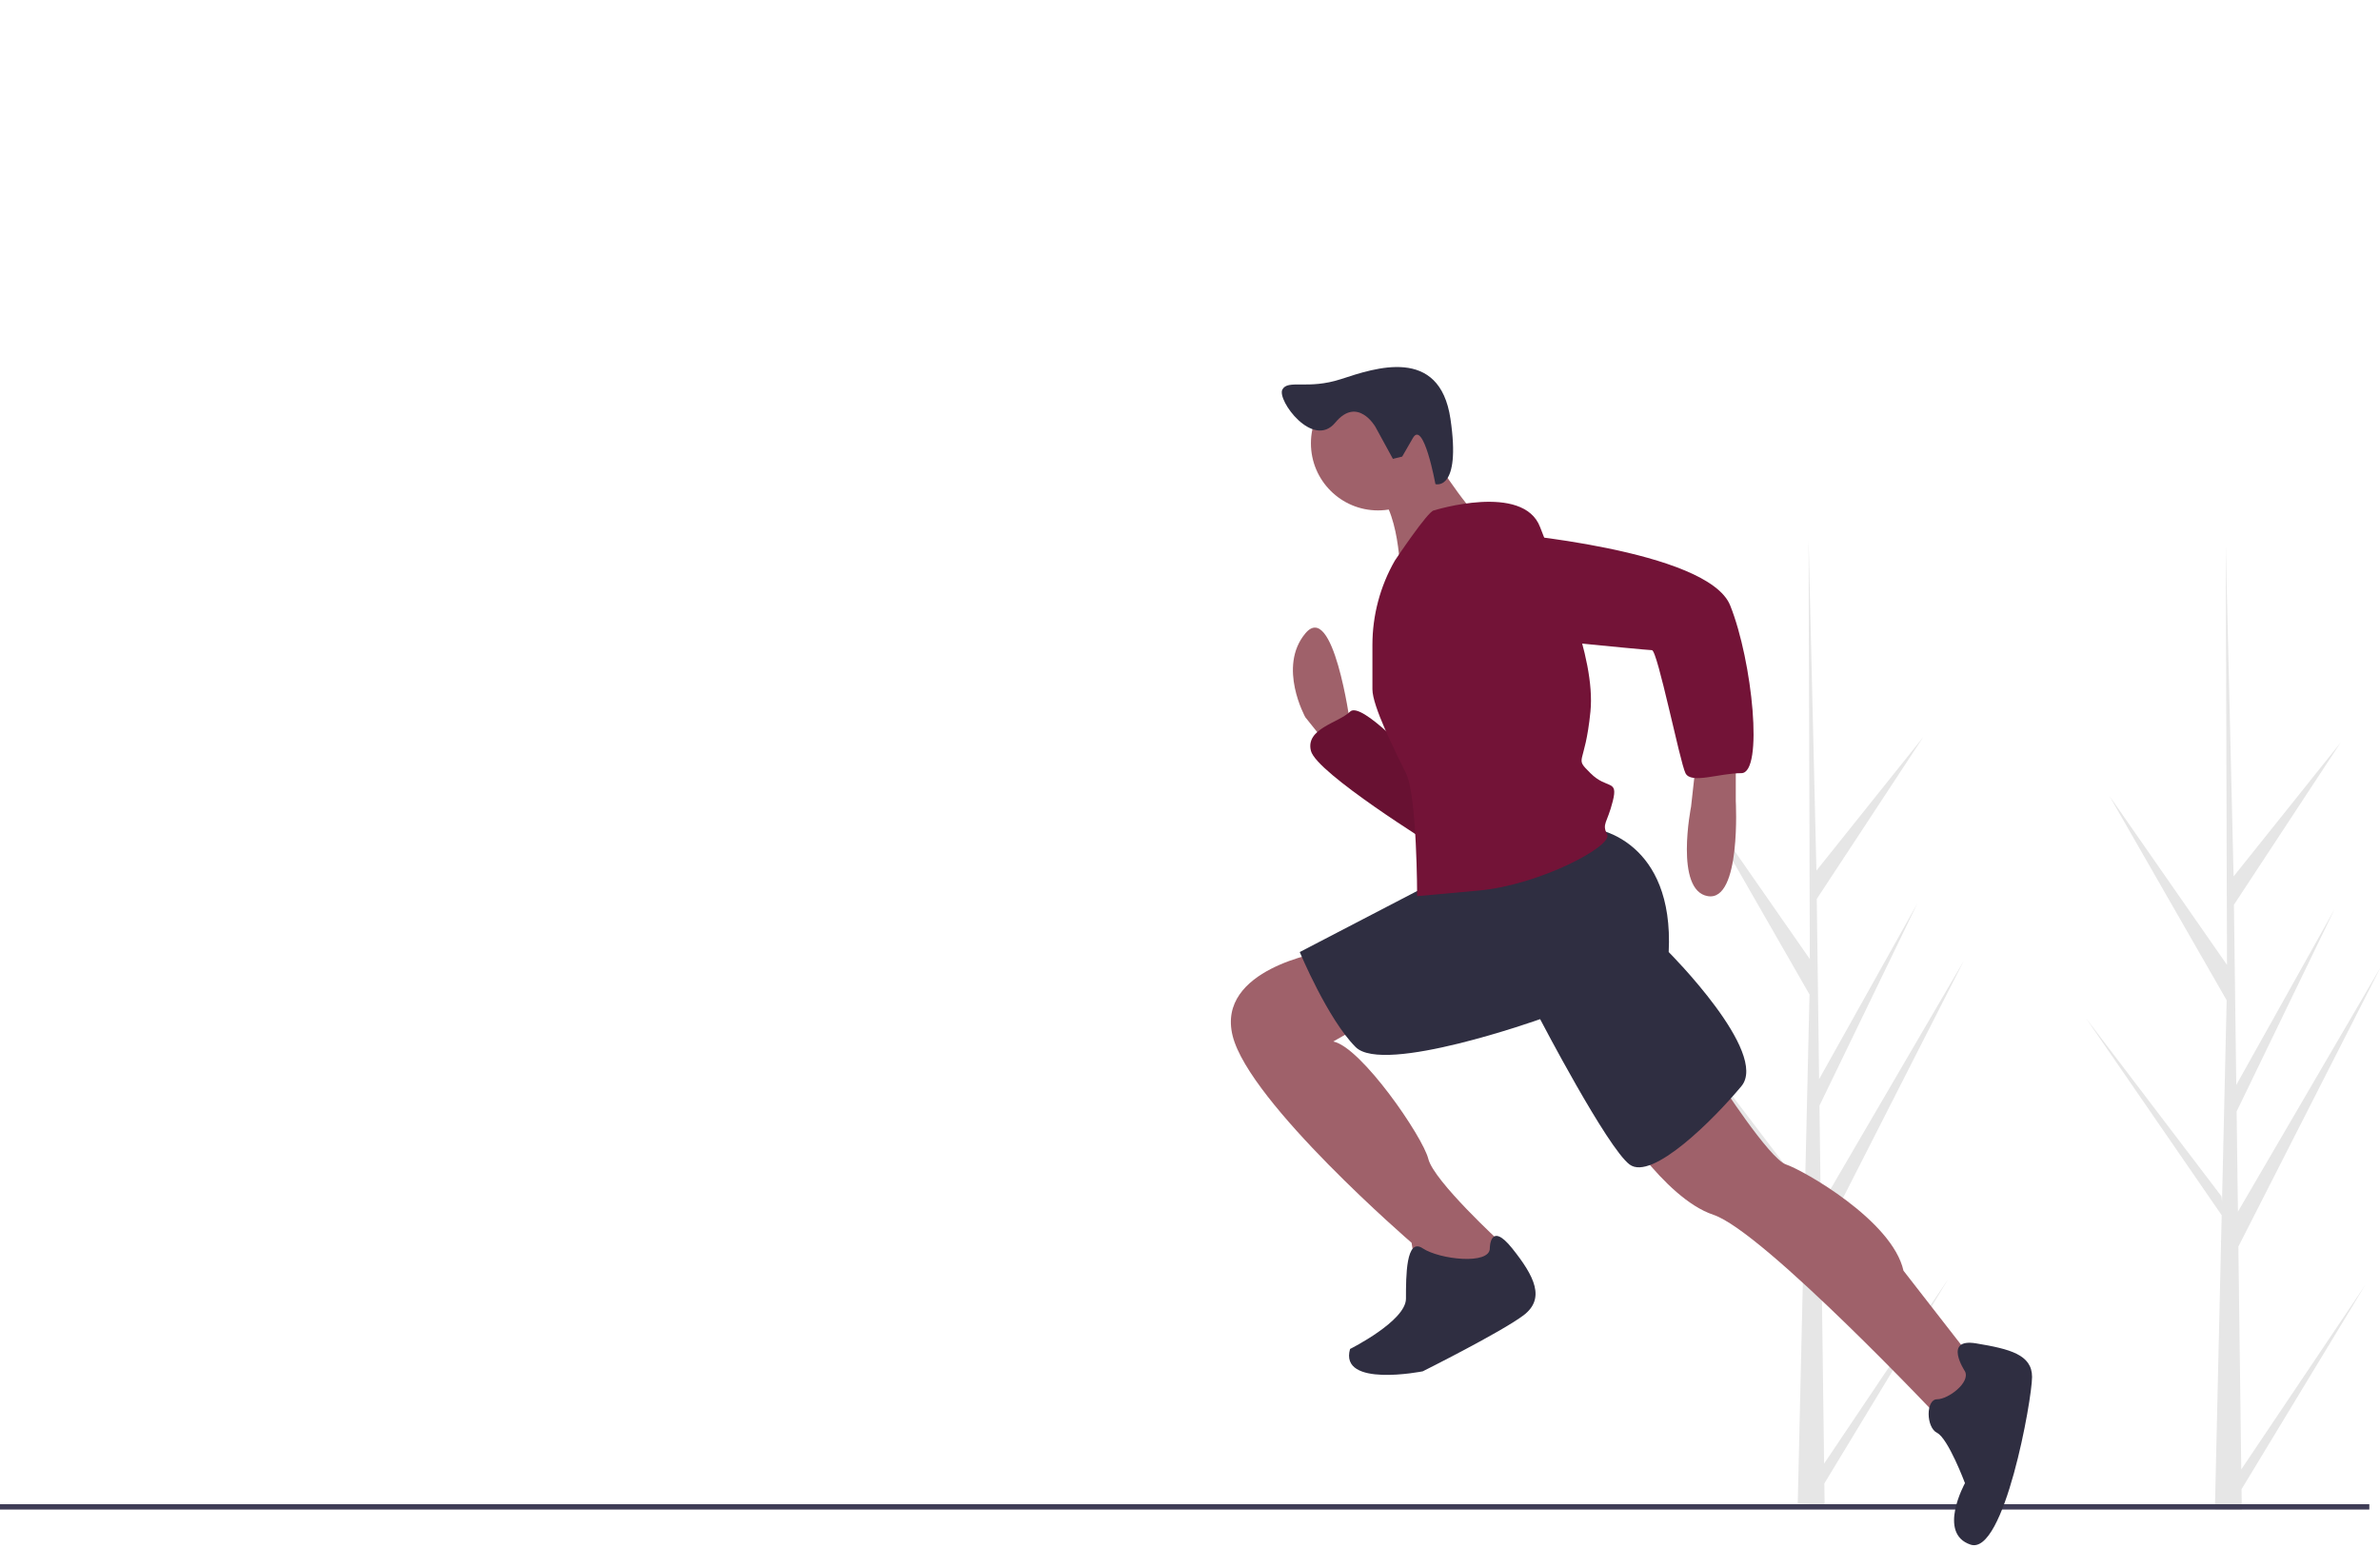<svg width="892" height="580" viewBox="0 0 892 580" fill="none" xmlns="http://www.w3.org/2000/svg">
<path d="M683.656 548.528L730.113 479.44L683.751 555.96L683.848 563.734C680.456 563.76 677.097 563.704 673.772 563.565L676.076 463.634L676.013 462.863L676.098 462.714L676.318 453.271L625.441 379.404L676.258 446.204L676.438 448.2L678.179 372.699L634.235 296.115L678.304 359.435L677.844 203.016L677.845 202.495L677.86 203.007L680.777 326.287L720.827 276.211L680.908 336.907L681.782 404.441L718.636 338.53L681.918 414.37L682.404 451.922L736 360.109L682.567 465.023L683.656 548.528Z" fill="#E6E6E6"/>
<path d="M840.006 550.704L886.463 481.616L840.101 558.136L840.198 565.91C836.806 565.936 833.447 565.88 830.122 565.741L832.426 465.81L832.363 465.039L832.448 464.89L832.668 455.448L781.792 381.581L832.608 448.38L832.789 450.376L834.529 374.875L790.585 298.292L834.654 361.611L834.194 205.192L834.195 204.671L834.21 205.183L837.127 328.463L877.177 278.387L837.258 339.083L838.132 406.617L874.986 340.707L838.268 416.546L838.754 454.099L892.35 362.286L838.917 467.199L840.006 550.704Z" fill="#E6E6E6"/>
<path d="M888 563.74H0V565.74H888V563.74Z" fill="#3F3D56"/>
<path d="M505.988 270.907C505.988 270.907 499.702 224.814 489.227 237.385C478.751 249.956 489.227 268.812 489.227 268.812L497.607 279.288L505.988 273.003V270.907Z" fill="#9F616A"/>
<path d="M531.13 285.574C531.13 285.574 510.178 262.527 505.988 266.717C501.797 270.907 489.226 273.003 491.322 281.383C493.417 289.764 537.415 317.001 537.415 317.001L531.13 285.574Z" fill="#731337"/>
<path opacity="0.1" d="M531.13 285.574C531.13 285.574 510.178 262.527 505.988 266.717C501.797 270.907 489.226 273.003 491.322 281.383C493.417 289.764 537.415 317.001 537.415 317.001L531.13 285.574Z" fill="black"/>
<path d="M650.554 283.478V300.24C650.554 300.24 652.649 337.952 640.078 335.857C627.507 333.762 633.793 302.335 633.793 302.335L635.888 283.478L650.554 283.478Z" fill="#9F616A"/>
<path d="M644.268 404.998C644.268 404.998 663.125 434.33 669.41 436.425C675.696 438.52 709.218 457.377 713.409 476.233L742.741 513.946L728.075 532.802C728.075 532.802 661.03 461.567 642.173 455.281C623.317 448.996 604.46 417.569 604.46 417.569L644.268 404.998Z" fill="#9F616A"/>
<path d="M495.512 356.809C495.512 356.809 455.704 363.094 461.989 388.236C468.275 413.378 529.035 465.757 529.035 465.757L531.13 478.328L554.177 482.518L564.652 472.043L562.557 465.757C562.557 465.757 537.415 442.71 535.32 434.33C533.225 425.949 510.178 392.427 499.702 390.332L514.368 381.951L495.512 356.809Z" fill="#9F616A"/>
<path d="M736.455 513.946C736.455 513.946 728.075 501.375 740.646 503.47C753.217 505.565 761.597 507.66 761.597 516.041C761.597 524.422 751.122 583.086 738.551 578.896C725.98 574.705 736.455 555.849 736.455 555.849C736.455 555.849 730.17 539.088 725.98 536.993C721.789 534.898 721.789 524.422 725.98 524.422C730.17 524.422 738.551 518.136 736.455 513.946Z" fill="#2F2E41"/>
<path d="M558.367 467.852C558.367 467.852 558.367 457.377 566.747 467.852C575.128 478.328 579.318 486.709 570.938 492.994C562.557 499.28 533.225 513.946 533.225 513.946C533.225 513.946 501.797 520.231 505.988 505.565C505.988 505.565 526.939 495.089 526.939 486.709C526.939 478.328 526.939 463.662 533.225 467.852C539.51 472.043 558.367 474.138 558.367 467.852Z" fill="#2F2E41"/>
<path d="M598.175 310.715C598.175 310.715 627.507 314.906 625.412 356.809C625.412 356.809 663.125 394.522 652.649 407.093C642.173 419.664 619.126 442.71 610.746 436.425C602.365 430.139 577.223 381.951 577.223 381.951C577.223 381.951 518.559 402.902 508.083 392.427C497.607 381.951 487.131 356.809 487.131 356.809L539.51 329.572L598.175 310.715Z" fill="#2F2E41"/>
<path d="M516.464 191.291C530.349 191.291 541.606 180.035 541.606 166.149C541.606 152.264 530.349 141.008 516.464 141.008C502.578 141.008 491.322 152.264 491.322 166.149C491.322 180.035 502.578 191.291 516.464 191.291Z" fill="#9F616A"/>
<path d="M535.32 168.245C535.32 168.245 549.986 191.291 554.177 193.387C558.367 195.482 524.844 216.433 524.844 216.433C524.844 216.433 524.844 189.196 514.369 182.911L535.32 168.245Z" fill="#9F616A"/>
<path d="M537.415 191.291C537.415 191.291 570.938 180.816 577.223 197.577C583.509 214.338 598.175 245.766 596.08 266.717C593.985 287.669 589.794 283.478 596.08 289.764C602.365 296.049 606.556 291.859 604.461 300.24C602.365 308.62 600.27 308.62 602.365 312.811C604.461 317.001 577.223 331.667 554.177 333.762L531.13 335.857C531.13 335.857 531.13 298.144 526.94 289.764C522.749 281.383 514.369 264.622 514.369 258.336V241.706C514.369 230.636 517.257 219.759 522.749 210.148C522.749 210.148 535.32 191.291 537.415 191.291Z" fill="#731337"/>
<path d="M562.557 199.672C562.557 199.672 640.078 205.957 648.459 226.909C656.84 247.861 661.03 289.764 652.649 289.764C644.269 289.764 633.793 293.954 631.698 289.764C629.602 285.574 621.222 243.67 619.127 243.67C617.031 243.67 554.177 237.385 554.177 237.385C554.177 237.385 526.94 203.862 562.557 199.672Z" fill="#731337"/>
<path d="M515.453 159.916C515.453 159.916 508.781 148.322 500.442 158.393C492.102 168.464 478.535 149.957 480.617 146.008C482.7 142.059 490.055 146.185 502.659 142.065C515.264 137.944 539.544 129.55 543.61 156.932C547.677 184.314 537.992 181.443 537.992 181.443C537.992 181.443 533.553 157.18 529.541 164.149L525.529 171.119L522.049 171.975L515.453 159.916Z" fill="#2F2E41"/>
</svg>
